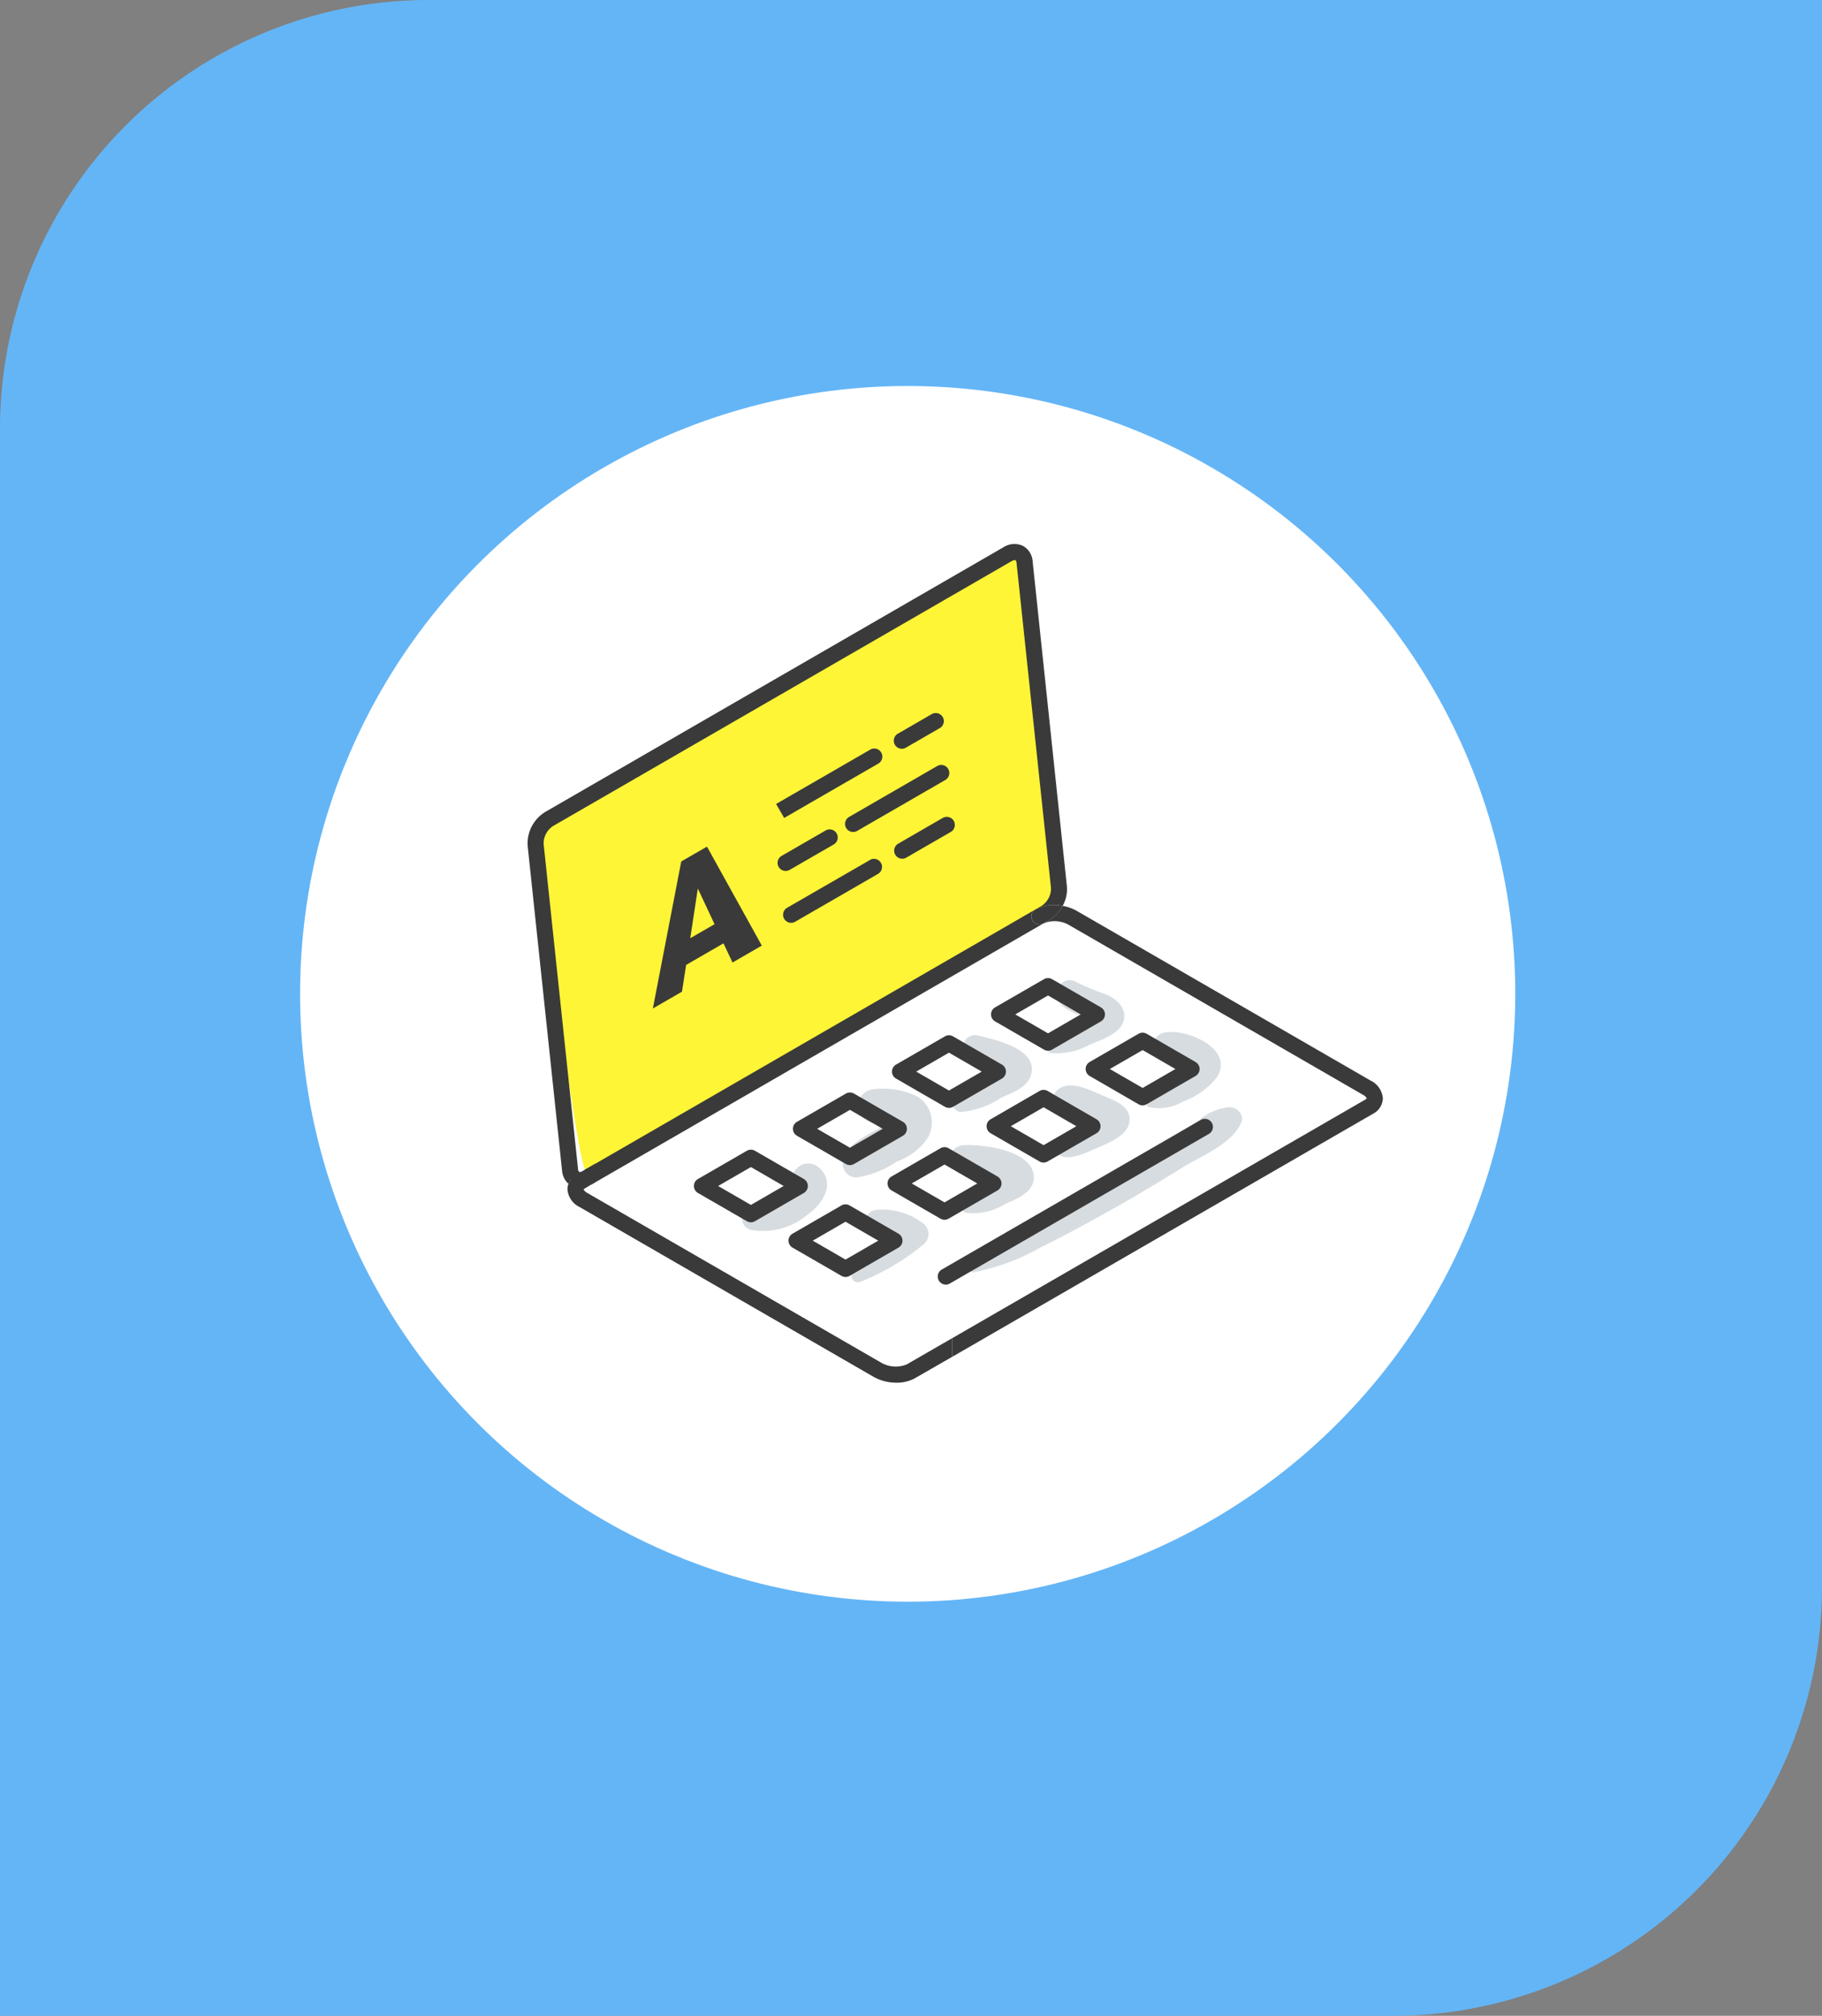 <svg xmlns="http://www.w3.org/2000/svg" width="85" height="94" viewBox="0 0 85 94">
  <rect x="0" y="0" width="85" height="94" fill="#808080" stroke="none"/>
  <g id="Grupo_132232" data-name="Grupo 132232" transform="translate(-180 -979)">
    <path id="Rectángulo_33876" data-name="Rectángulo 33876" d="M20,0H85a0,0,0,0,1,0,0V74A20,20,0,0,1,65,94H0a0,0,0,0,1,0,0V20A20,20,0,0,1,20,0Z" transform="translate(180 979)" fill="#64b5f6"/>
    <g id="Grupo_80735" data-name="Grupo 80735" transform="translate(194.362 997.465)">
      <circle id="Elipse_4740" data-name="Elipse 4740" cx="28.345" cy="28.345" r="28.345" transform="translate(-0.362 -0.465)" fill="#fff"/>
      <g id="Grupo_138826" data-name="Grupo 138826" transform="translate(-620.288 -559.366)">
        <path id="Trazado_133524" data-name="Trazado 133524" d="M635.4,597.965l.045-.024,21.1-12.184.275-.16a1.343,1.343,0,0,0,.634-1.194l-1.608-15.168c-.045-.431-.4-.595-.8-.366l-21.379,12.344a1.343,1.343,0,0,0-.634,1.194S635.019,598.156,635.4,597.965Z" transform="translate(-2.123 -2.451)" fill="#fef536"/>
        <path id="Trazado_133526" data-name="Trazado 133526" d="M766.7,679.037l-.274.159a1.341,1.341,0,0,1,1.168.065l13.719,7.92a.441.441,0,0,1,.191.171s-.013.029-.08.068l-19.263,11.122v.869L781.8,688.072a.831.831,0,0,0,.455-.714,1,1,0,0,0-.567-.829l-13.717-7.919a2.015,2.015,0,0,0-.653-.229A1.678,1.678,0,0,1,766.7,679.037Z" transform="translate(-111.817 -95.236)" fill="#3a3a3a"/>
        <path id="Trazado_133527" data-name="Trazado 133527" d="M658.778,772.9a1.354,1.354,0,0,1-1.169-.064l-13.719-7.92a.428.428,0,0,1-.191-.173.206.206,0,0,1,.081-.069l.227-.132-.018.009a1.047,1.047,0,0,1-.47.118.81.81,0,0,1-.39-.1.762.762,0,0,1-.133-.094.727.727,0,0,0-.049.259,1,1,0,0,0,.567.83l13.719,7.92a2.16,2.16,0,0,0,1.059.27,1.75,1.75,0,0,0,.861-.205l1.74-1v-.869Z" transform="translate(-10.548 -168.376)" fill="#3a3a3a"/>
        <path id="Trazado_133528" data-name="Trazado 133528" d="M632.855,595.651l.229-.133a.376.376,0,0,1,.379.65l.044-.023,21.1-12.184a.376.376,0,0,1-.376-.652,1.947,1.947,0,0,1,1.269-.164,1.583,1.583,0,0,0,.2-.9L654.1,567.074a.881.881,0,0,0-.456-.719.942.942,0,0,0-.906.066l-21.378,12.344a1.726,1.726,0,0,0-.82,1.56l1.608,15.168a.925.925,0,0,0,.3.614A.9.9,0,0,1,632.855,595.651Zm-1.569-15.407a.979.979,0,0,1,.448-.827l21.379-12.344a.337.337,0,0,1,.157-.053.069.069,0,0,1,.03.005c.018.009.042.053.05.127l1.608,15.169a.978.978,0,0,1-.448.828L633.125,595.5l-.019.01c-.093.047-.148.043-.164.034a.179.179,0,0,1-.049-.126Z" transform="translate(0 0)" fill="#3a3a3a"/>
        <path id="Trazado_133529" data-name="Trazado 133529" d="M786.93,678.336a.376.376,0,0,0,.376.652l.275-.159a1.679,1.679,0,0,0,.618-.656A1.946,1.946,0,0,0,786.93,678.336Z" transform="translate(-132.696 -95.027)" fill="#3a3a3a"/>
        <path id="Trazado_133530" data-name="Trazado 133530" d="M712.369,630.333a.376.376,0,0,0-.376-.652l-4.391,2.535.376.652Z" transform="translate(-65.469 -53.824)" fill="#3a3a3a"/>
        <path id="Trazado_133531" data-name="Trazado 133531" d="M744.419,620.3a.375.375,0,0,0,.188-.05l1.587-.915a.376.376,0,1,0-.376-.652l-1.586.915a.376.376,0,0,0,.188.7Z" transform="translate(-96.424 -44.481)" fill="#3a3a3a"/>
        <path id="Trazado_133532" data-name="Trazado 133532" d="M708.626,656.57s.894-.515,2.054-1.185a.376.376,0,0,0-.377-.652l-2.053,1.184a.376.376,0,1,0,.376.652Z" transform="translate(-65.86 -75.105)" fill="#3a3a3a"/>
        <path id="Trazado_133533" data-name="Trazado 133533" d="M733.272,634.761l-4.111,2.374a.376.376,0,1,0,.376.652l4.111-2.374a.376.376,0,0,0-.376-.652Z" transform="translate(-83.623 -58.139)" fill="#3a3a3a"/>
        <path id="Trazado_133534" data-name="Trazado 133534" d="M713.815,663.872,709.95,666.1a.376.376,0,1,0,.376.652l3.864-2.231a.376.376,0,1,0-.376-.652Z" transform="translate(-67.304 -82.868)" fill="#3a3a3a"/>
        <path id="Trazado_133535" data-name="Trazado 133535" d="M746.457,650.842l-2.077,1.2a.376.376,0,1,0,.376.652l2.078-1.2a.376.376,0,0,0-.377-.652Z" transform="translate(-96.551 -71.799)" fill="#3a3a3a"/>
        <path id="Trazado_133536" data-name="Trazado 133536" d="M644.508,758.287l-.6.348a1.76,1.76,0,0,1-.4.158l-.2.34-.039.086.308.437.476-.241.451-.259.109-.5" transform="translate(-10.825 -163.113)" fill="#3a3a3a"/>
        <g id="Grupo_138825" data-name="Grupo 138825" transform="translate(638.299 586.51)">
          <path id="Trazado_133537" data-name="Trazado 133537" d="M697.4,761.3a3.237,3.237,0,0,0,2.672-.71c.683-.484,1.344-1.454.534-2.181a.744.744,0,0,0-1.236.706q-.14.09-.282.176c-.2.118-.393.234-.586.357a10.975,10.975,0,0,1-1.232.653A.553.553,0,0,0,697.4,761.3Z" transform="translate(-694.765 -749.56)" fill="#d7dce0" style="mix-blend-mode: multiply;isolation: isolate"/>
          <path id="Trazado_133538" data-name="Trazado 133538" d="M728.887,739.205a4.54,4.54,0,0,0,1.893-.748,2.825,2.825,0,0,0,1.479-1.163,1.435,1.435,0,0,0-.528-1.872,3.686,3.686,0,0,0-2-.337.787.787,0,0,0-.208,1.538,4.4,4.4,0,0,0,.6.2l-.045.026c-.58.318-1.671.806-1.805,1.543A.65.65,0,0,0,728.887,739.205Z" transform="translate(-721.314 -729.904)" fill="#d7dce0" style="mix-blend-mode: multiply;isolation: isolate"/>
          <path id="Trazado_133539" data-name="Trazado 133539" d="M762.935,722.021a4.087,4.087,0,0,0,1.837-.655c.481-.236,1.184-.449,1.382-1.006.449-1.258-1.632-1.7-2.426-1.9-.761-.186-1.086.988-.324,1.174a9.708,9.708,0,0,1,1.24.378c.02.007.038.017.058.024l-.09.052a5.079,5.079,0,0,0-2.017,1.336l.027,0A.369.369,0,0,0,762.935,722.021Z" transform="translate(-750.45 -715.778)" fill="#d7dce0" style="mix-blend-mode: multiply;isolation: isolate"/>
          <path id="Trazado_133540" data-name="Trazado 133540" d="M791.981,704.792a3.191,3.191,0,0,0,1.832-.4c.493-.2,1.309-.47,1.532-1.005.245-.588-.21-1.062-.711-1.3a13.815,13.815,0,0,1-1.432-.588c-.73-.445-1.3.629-.653,1.117a2.674,2.674,0,0,0,.872.431c.109.033.226.058.342.087l-.039.025c-.258.155-.51.318-.765.479a2.971,2.971,0,0,0-1.086.89A.182.182,0,0,0,791.981,704.792Z" transform="translate(-775.334 -701.295)" fill="#d7dce0" style="mix-blend-mode: multiply;isolation: isolate"/>
          <path id="Trazado_133541" data-name="Trazado 133541" d="M730.98,775.388a.3.3,0,0,0,.405.405,10.7,10.7,0,0,0,2.982-1.783.625.625,0,0,0-.124-.965,3.116,3.116,0,0,0-2.088-.6c-.8.072-.828,1.272,0,1.265a2.993,2.993,0,0,1,.632.056A4.759,4.759,0,0,0,730.98,775.388Z" transform="translate(-723.599 -761.64)" fill="#d7dce0" style="mix-blend-mode: multiply;isolation: isolate"/>
          <path id="Trazado_133542" data-name="Trazado 133542" d="M762.239,753.883c.334.043.666.068,1,.141l.162.037c-.168.119-.334.24-.505.354a2.406,2.406,0,0,0-.938.815.269.269,0,0,0,.158.389,2.774,2.774,0,0,0,1.82-.411c.509-.223,1.307-.53,1.34-1.182.066-1.31-2.342-1.6-3.237-1.563a.691.691,0,0,0-.6.343C761.125,753.438,761.651,753.808,762.239,753.883Z" transform="translate(-749.42 -744.673)" fill="#d7dce0" style="mix-blend-mode: multiply;isolation: isolate"/>
          <path id="Trazado_133543" data-name="Trazado 133543" d="M793.688,737.167c.414.4,1.249.009,1.682-.182.516-.228,1.508-.571,1.672-1.195.205-.781-.633-1.09-1.193-1.318-.653-.265-1.56-.788-2.17-.249a.559.559,0,0,0-.144.546c.14.544.588.612,1.058.771.175.059.349.122.523.186C794.374,736.181,793.331,736.822,793.688,737.167Z" transform="translate(-776.748 -728.982)" fill="#d7dce0" style="mix-blend-mode: multiply;isolation: isolate"/>
          <path id="Trazado_133544" data-name="Trazado 133544" d="M822.516,720.813a.1.1,0,0,0,.067.117,2.246,2.246,0,0,0,1.615-.255,3.586,3.586,0,0,0,1.593-1.151c.779-1.294-1.32-2.2-2.324-2.084a.7.7,0,0,0-.186,1.372c.23.068.467.085.7.145a2.315,2.315,0,0,1,.3.122c-.111.1-.224.227-.306.292C823.477,719.762,822.756,720.205,822.516,720.813Z" transform="translate(-801.379 -714.916)" fill="#d7dce0" style="mix-blend-mode: multiply;isolation: isolate"/>
          <path id="Trazado_133545" data-name="Trazado 133545" d="M767.451,748.047c-.111.126-.049.392.154.37a9.764,9.764,0,0,0,3.121-1.15c1.167-.567,2.3-1.195,3.433-1.829,1.088-.611,2.156-1.258,3.218-1.913.889-.548,2.314-1.1,2.725-2.1.145-.353-.215-.69-.536-.7a2.514,2.514,0,0,0-1.461.622q-.792.5-1.59.988c-1.023.627-2.057,1.236-3.087,1.853s-2.075,1.206-3.1,1.83A11.846,11.846,0,0,0,767.451,748.047Z" transform="translate(-754.562 -734.704)" fill="#d7dce0" style="mix-blend-mode: multiply;isolation: isolate"/>
          <path id="Trazado_133546" data-name="Trazado 133546" d="M769.966,744.4l-12.085,6.977a.376.376,0,1,0,.376.652l12.085-6.977a.376.376,0,0,0-.376-.652Z" transform="translate(-746.318 -737.785)" fill="#3a3a3a"/>
          <path id="Trazado_133547" data-name="Trazado 133547" d="M687.448,755.586a.376.376,0,0,0-.188-.326l-2.281-1.317a.376.376,0,0,0-.376,0l-2.282,1.317a.376.376,0,0,0,0,.652l2.282,1.317a.376.376,0,0,0,.376,0l2.281-1.317A.376.376,0,0,0,687.448,755.586Zm-2.657.883-1.529-.883,1.529-.883,1.528.883Z" transform="translate(-682.133 -745.89)" fill="#3a3a3a"/>
          <path id="Trazado_133548" data-name="Trazado 133548" d="M713.011,738.192l2.282,1.317a.376.376,0,0,0,.376,0l2.282-1.317a.376.376,0,0,0,0-.652l-2.282-1.317a.376.376,0,0,0-.376,0l-2.282,1.317a.376.376,0,0,0,0,.652Zm2.47-1.209,1.529.883-1.529.883-1.529-.883Z" transform="translate(-708.203 -730.837)" fill="#3a3a3a"/>
          <path id="Trazado_133549" data-name="Trazado 133549" d="M743.71,720.472l2.281,1.317a.376.376,0,0,0,.376,0l2.282-1.317a.376.376,0,0,0,0-.652l-2.282-1.317a.377.377,0,0,0-.376,0l-2.281,1.317a.376.376,0,0,0,0,.652Zm2.469-1.208,1.529.883-1.529.883-1.528-.883Z" transform="translate(-734.281 -715.785)" fill="#3a3a3a"/>
          <path id="Trazado_133550" data-name="Trazado 133550" d="M774.4,702.752l2.282,1.317a.376.376,0,0,0,.376,0l2.281-1.317a.377.377,0,0,0,0-.652l-2.281-1.317a.377.377,0,0,0-.376,0L774.4,702.1a.376.376,0,0,0,0,.652Zm2.47-1.208,1.528.883-1.528.883-1.529-.883Z" transform="translate(-760.351 -700.732)" fill="#3a3a3a"/>
          <path id="Trazado_133551" data-name="Trazado 133551" d="M716.58,772.19l-2.281-1.317a.376.376,0,0,0-.376,0l-2.282,1.317a.376.376,0,0,0,0,.652l2.282,1.317a.376.376,0,0,0,.376,0l2.281-1.317a.376.376,0,0,0,0-.652Zm-2.469,1.209-1.529-.883,1.529-.883,1.528.883Z" transform="translate(-707.039 -760.271)" fill="#3a3a3a"/>
          <path id="Trazado_133552" data-name="Trazado 133552" d="M744.8,756.49a.376.376,0,0,0,.188-.05l2.282-1.317a.377.377,0,0,0,0-.652l-2.282-1.317a.376.376,0,0,0-.376,0l-2.282,1.317a.376.376,0,0,0,0,.652l2.282,1.317A.376.376,0,0,0,744.8,756.49Zm0-2.576,1.529.883-1.529.883-1.529-.883Z" transform="translate(-733.109 -745.219)" fill="#3a3a3a"/>
          <path id="Trazado_133553" data-name="Trazado 133553" d="M775.688,735.423a.377.377,0,0,0-.377,0l-2.281,1.319a.376.376,0,0,0,0,.652l2.281,1.317a.376.376,0,0,0,.376,0l2.282-1.317a.376.376,0,0,0,0-.652Zm-.188,2.527-1.529-.883,1.529-.884,1.53.884Z" transform="translate(-759.188 -730.158)" fill="#3a3a3a"/>
          <path id="Trazado_133554" data-name="Trazado 133554" d="M803.533,719.346a.377.377,0,0,0,.188.326L806,720.99a.376.376,0,0,0,.377,0l2.282-1.319a.376.376,0,0,0,0-.652l-2.282-1.317a.376.376,0,0,0-.376,0l-2.282,1.317A.376.376,0,0,0,803.533,719.346Zm2.658-.883,1.529.883-1.529.884-1.53-.884Z" transform="translate(-785.258 -715.105)" fill="#3a3a3a"/>
        </g>
        <path id="Trazado_133555" data-name="Trazado 133555" d="M670.982,665.538l1.742-1.006.423.894,1.365-.789-2.558-4.615-1.2.691-1.325,6.857,1.358-.784Zm.545-3.562.78,1.663-1.134.655Z" transform="translate(-33.046 -79.641)" fill="#3a3a3a"/>
      </g>
    </g>
  </g>
</svg>
